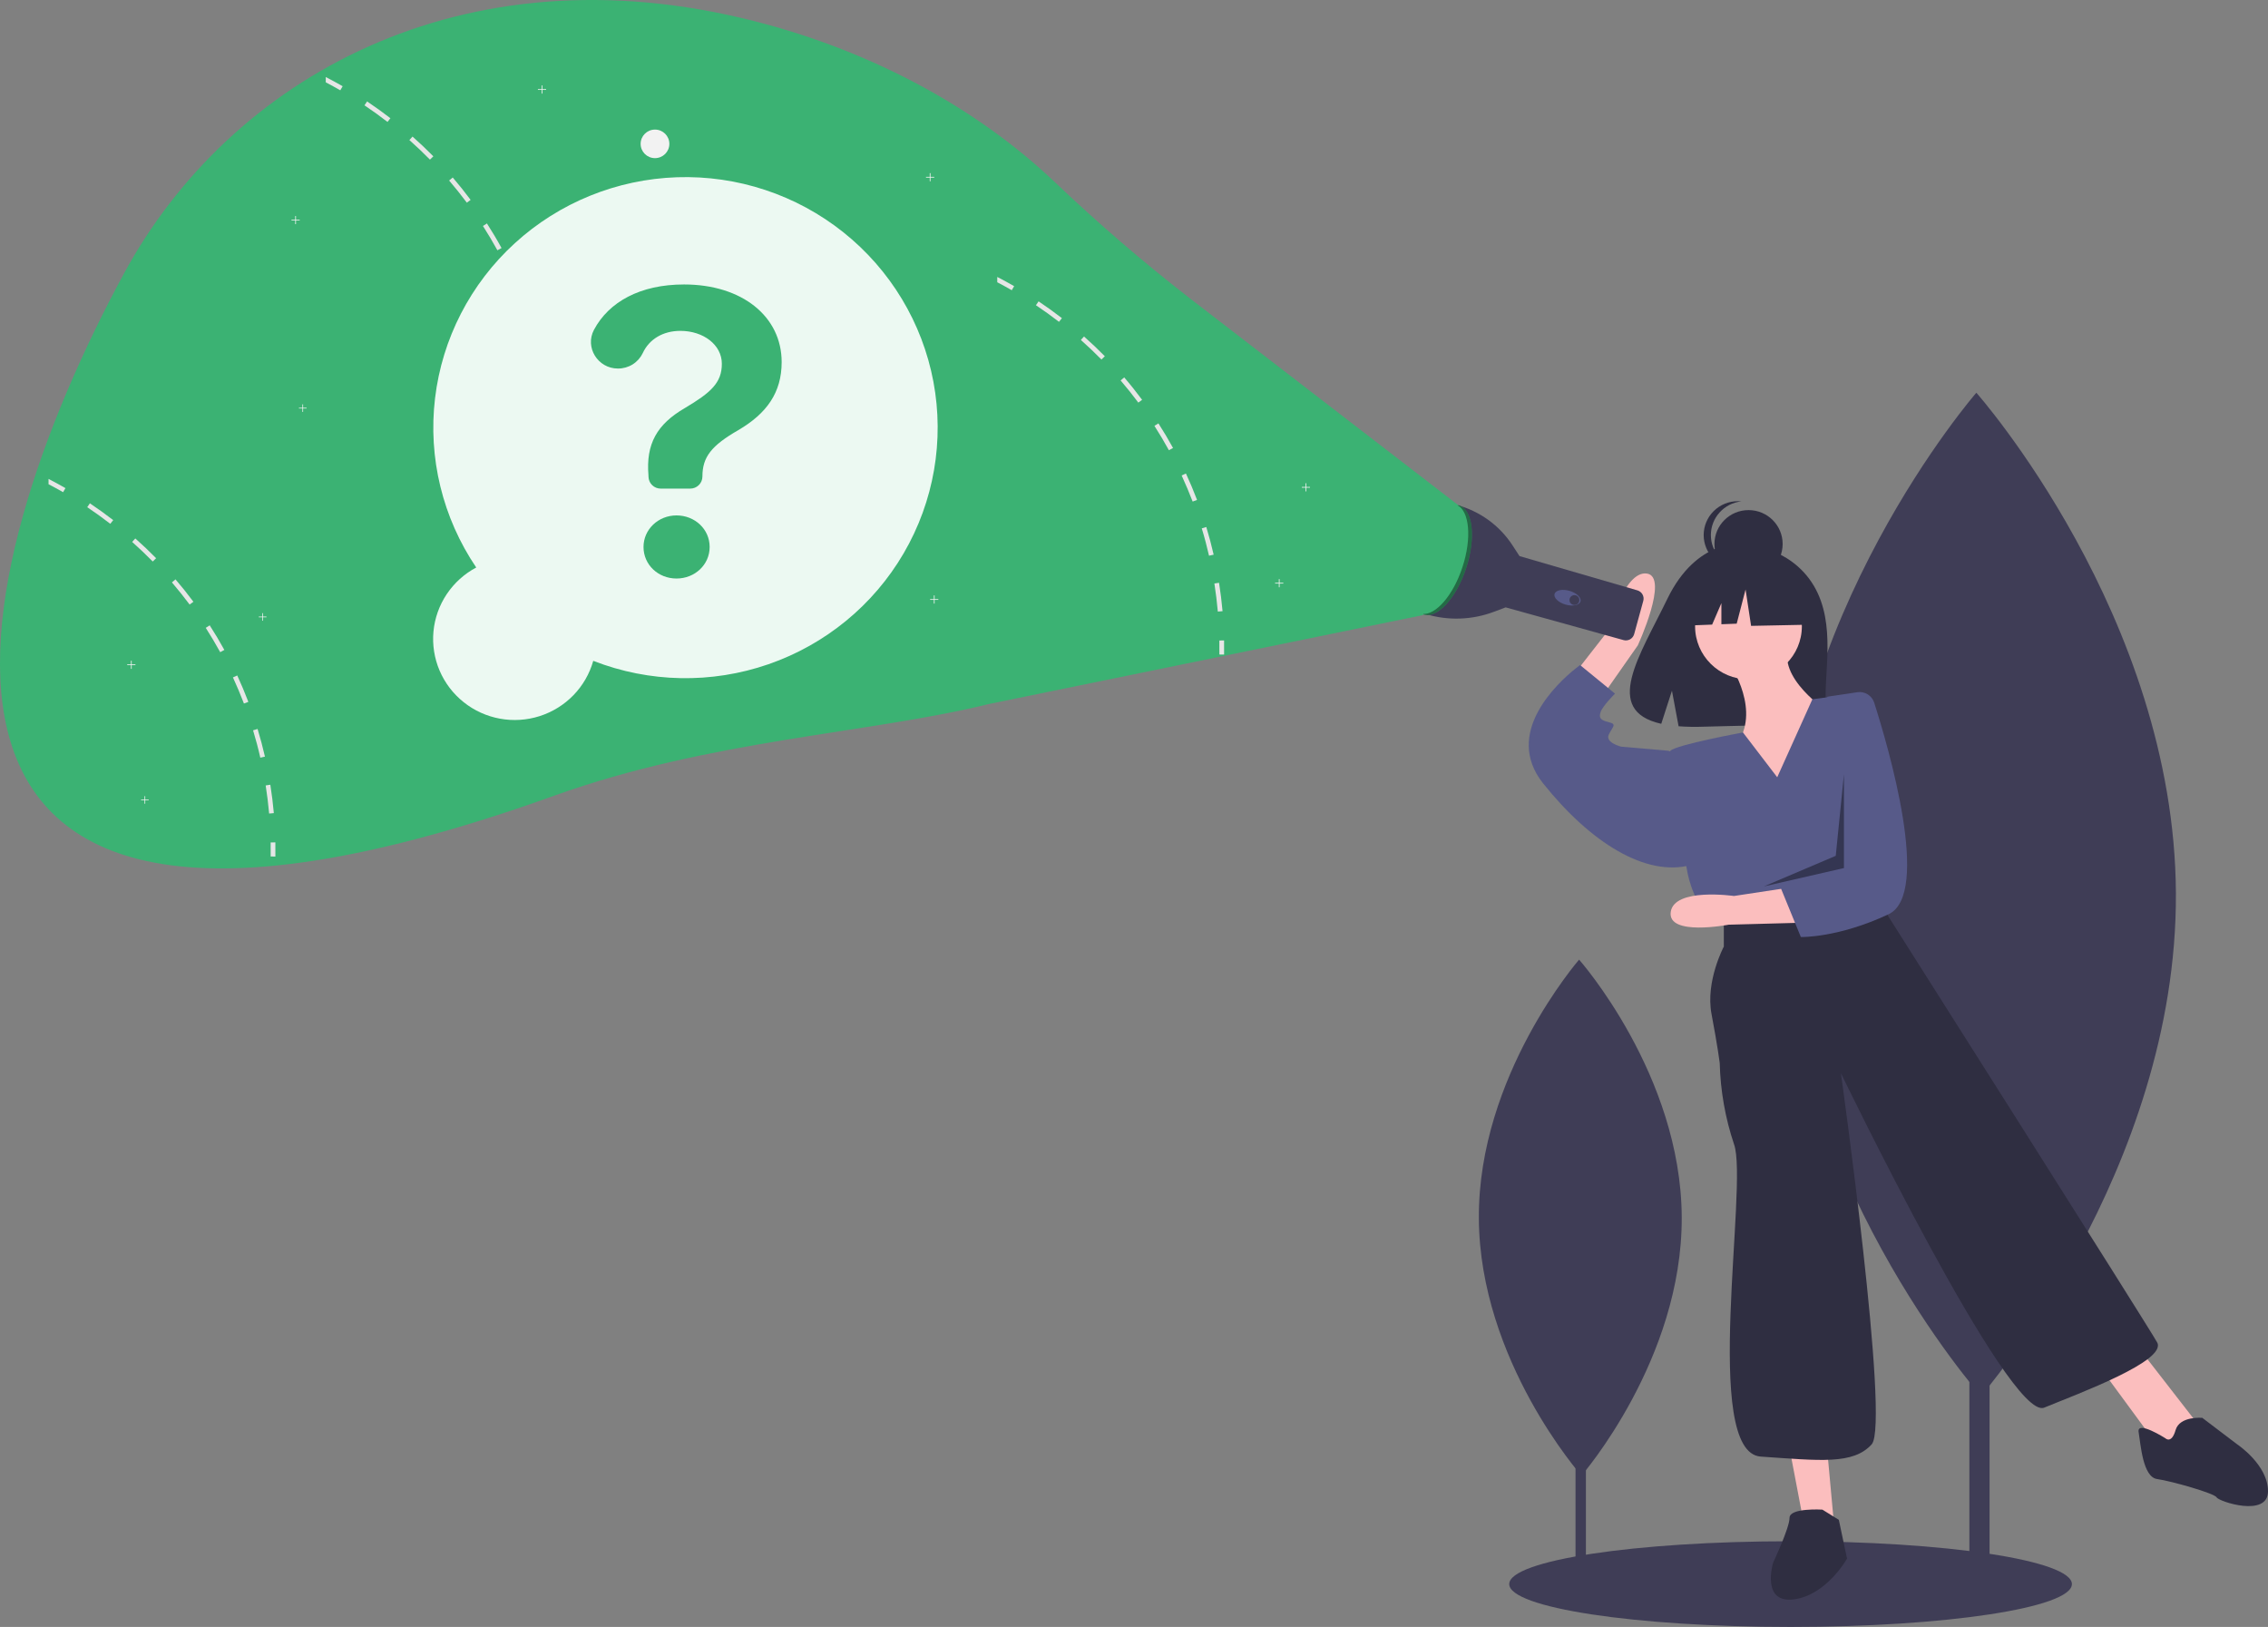 <svg width="99" height="71" viewBox="0 0 99 71" fill="none" xmlns="http://www.w3.org/2000/svg">
<rect x="0" y="0" width="99" height="71" fill="#808080" stroke="none"/>
<g clip-path="url(#clip0)">
<path d="M86.846 34.584H85.965V69.157H86.846V34.584Z" fill="#3F3D56"/>
<path d="M94.98 38.989C95.036 51.079 86.472 60.919 86.472 60.919C86.472 60.919 77.817 51.158 77.761 39.068C77.705 26.979 86.269 17.139 86.269 17.139C86.269 17.139 94.923 26.9 94.98 38.989Z" fill="#3F3D56"/>
<path d="M69.226 50.851H68.773V68.632H69.226V50.851Z" fill="#3F3D56"/>
<path d="M73.409 53.117C73.438 59.335 69.033 64.395 69.033 64.395C69.033 64.395 64.582 59.375 64.553 53.157C64.524 46.94 68.929 41.879 68.929 41.879C68.929 41.879 73.38 46.899 73.409 53.117Z" fill="#3F3D56"/>
<path d="M78.16 71C84.942 71 90.44 70.163 90.44 69.13C90.44 68.098 84.942 67.261 78.16 67.261C71.377 67.261 65.879 68.098 65.879 69.13C65.879 70.163 71.377 71 78.16 71Z" fill="#3F3D56"/>
<path d="M79.172 25.558C78.132 23.812 76.074 23.73 76.074 23.73C76.074 23.73 74.068 23.476 72.781 26.135C71.582 28.613 69.927 31.007 72.515 31.587L72.982 30.142L73.272 31.694C73.64 31.721 74.01 31.727 74.379 31.713C77.151 31.624 79.79 31.739 79.705 30.751C79.592 29.438 80.174 27.238 79.172 25.558Z" fill="#2F2E41"/>
<path d="M75.426 28.846C75.426 28.846 76.77 30.715 75.964 32.229C75.157 33.742 77.846 35.345 77.846 35.345L79.818 31.072C79.818 31.072 77.487 29.558 78.115 28.134L75.426 28.846Z" fill="#FBBEBE"/>
<path d="M76.322 29.647C77.609 29.647 78.653 28.611 78.653 27.332C78.653 26.054 77.609 25.018 76.322 25.018C75.035 25.018 73.992 26.054 73.992 27.332C73.992 28.611 75.035 29.647 76.322 29.647Z" fill="#FBBEBE"/>
<path d="M68.257 30.008L70.204 27.512C70.204 27.512 70.89 24.896 71.883 25.029C72.876 25.162 71.491 28.166 71.491 28.166L69.556 30.929L68.257 30.008Z" fill="#FBBEBE"/>
<path d="M78.115 63.21L78.742 66.504L80.087 66.86L79.728 62.943L78.115 63.21Z" fill="#FBBEBE"/>
<path d="M91.65 59.649L94.07 62.943L95.056 63.388L95.863 62.053L93.443 58.937L91.65 59.649Z" fill="#FBBEBE"/>
<path d="M77.577 33.92L76.082 31.965C76.082 31.965 73.185 32.496 72.916 32.763C72.647 33.03 73.633 37.927 73.633 37.927C73.633 37.927 73.812 39.262 74.619 39.974L75.426 40.508L82.059 39.173L82.308 36.242C82.399 35.174 82.264 34.099 81.913 33.086C81.561 32.073 81 31.145 80.266 30.359L79.112 30.516L77.577 33.92Z" fill="#575A89"/>
<path d="M73.275 32.941L72.826 32.763L70.765 32.585C70.765 32.585 70.048 32.407 70.227 32.051C70.406 31.695 70.585 31.606 70.227 31.517C69.868 31.428 69.779 31.339 69.868 31.072C69.958 30.805 70.496 30.27 70.496 30.27L68.972 29.024C68.972 29.024 68.889 29.082 68.756 29.189C68 29.797 65.606 31.992 67.359 34.188C69.42 36.769 71.84 38.283 73.812 37.749L73.275 32.941Z" fill="#575A89"/>
<path d="M75.246 40.063V41.31C75.246 41.31 74.44 42.823 74.709 44.248C74.978 45.672 75.067 46.384 75.067 46.384C75.097 47.596 75.308 48.796 75.695 49.945C76.322 51.726 74.26 63.388 76.86 63.566C79.459 63.744 80.894 63.922 81.7 63.032C82.507 62.142 80.356 46.829 80.356 46.829C80.356 46.829 87.706 62.053 89.23 61.43C90.754 60.806 94.608 59.382 94.16 58.581C93.712 57.78 82.417 39.974 82.417 39.974L82.059 39.173L75.246 40.063Z" fill="#2F2E41"/>
<path d="M79.549 65.881C79.549 65.881 78.115 65.792 78.115 66.237C78.115 66.682 77.398 68.196 77.398 68.196C77.398 68.196 76.86 69.976 78.294 69.798C79.728 69.62 80.625 68.018 80.625 68.018L80.266 66.326L79.549 65.881Z" fill="#2F2E41"/>
<path d="M94.518 62.765C94.518 62.765 93.263 61.964 93.353 62.498C93.443 63.032 93.532 64.457 94.16 64.546C94.787 64.635 96.669 65.169 96.759 65.347C96.849 65.525 99 66.237 99 65.08C99 63.922 97.656 63.032 97.656 63.032L96.132 61.875C96.132 61.875 95.146 61.786 94.966 62.409C94.787 63.032 94.518 62.765 94.518 62.765Z" fill="#2F2E41"/>
<path d="M76.326 25.218C77.148 25.218 77.814 24.556 77.814 23.739C77.814 22.923 77.148 22.261 76.326 22.261C75.504 22.261 74.837 22.923 74.837 23.739C74.837 24.556 75.504 25.218 76.326 25.218Z" fill="#2F2E41"/>
<path d="M74.681 23.35C74.681 22.985 74.817 22.633 75.063 22.362C75.308 22.09 75.647 21.919 76.012 21.881C75.96 21.875 75.908 21.872 75.856 21.872C75.461 21.872 75.082 22.028 74.803 22.305C74.524 22.582 74.367 22.958 74.367 23.35C74.367 23.742 74.524 24.118 74.803 24.395C75.082 24.673 75.461 24.828 75.856 24.828C75.908 24.828 75.96 24.826 76.012 24.82C75.647 24.782 75.308 24.61 75.063 24.339C74.817 24.067 74.681 23.715 74.681 23.35Z" fill="#2F2E41"/>
<path d="M78.713 25.39L76.679 24.332L73.871 24.764L73.29 27.313L74.736 27.258L75.14 26.322V27.242L75.808 27.217L76.195 25.726L76.437 27.313L78.809 27.265L78.713 25.39Z" fill="#2F2E41"/>
<path d="M78.591 40.27L75.455 40.354C75.455 40.354 72.779 40.871 72.929 39.798C73.079 38.725 75.69 39.101 75.69 39.101L78.547 38.668L78.591 40.27Z" fill="#FBBEBE"/>
<path d="M81.072 30.209C81.23 30.185 81.391 30.218 81.526 30.301C81.661 30.385 81.762 30.514 81.81 30.665C82.424 32.587 84.316 39.017 82.436 39.899C80.223 40.938 78.608 40.892 78.608 40.892L77.743 38.778L78.53 38.045L79.37 32.679L79.773 30.404L81.072 30.209Z" fill="#575A89"/>
<path opacity="0.4" d="M80.49 33.787L80.132 37.348L76.994 38.683L80.49 37.882V33.787Z" fill="black"/>
<path d="M63.571 22.031C64.582 22.297 65.456 22.927 66.023 23.8L66.316 24.251L66.331 24.269L71.475 25.764C71.569 25.792 71.648 25.855 71.696 25.94C71.744 26.025 71.757 26.125 71.731 26.22L71.332 27.674C71.319 27.721 71.296 27.765 71.266 27.804C71.236 27.843 71.198 27.875 71.155 27.9C71.112 27.924 71.064 27.939 71.015 27.945C70.966 27.951 70.916 27.948 70.869 27.934L65.724 26.506L65.724 26.506L65.207 26.7C64.256 27.058 63.212 27.093 62.238 26.8L63.571 22.031Z" fill="#3F3D56"/>
<path d="M68.988 26.248C69.037 26.083 68.823 25.875 68.511 25.785C68.199 25.694 67.906 25.754 67.858 25.92C67.809 26.085 68.022 26.293 68.335 26.383C68.647 26.474 68.939 26.414 68.988 26.248Z" fill="#575A89"/>
<path d="M68.725 26.401C68.844 26.401 68.941 26.305 68.941 26.186C68.941 26.068 68.844 25.972 68.725 25.972C68.606 25.972 68.509 26.068 68.509 26.186C68.509 26.305 68.606 26.401 68.725 26.401Z" fill="#3F3D56"/>
<path d="M64.001 24.785C64.43 23.471 64.293 22.25 63.695 22.058C63.096 21.865 62.264 22.774 61.835 24.088C61.406 25.401 61.543 26.623 62.141 26.815C62.739 27.008 63.572 26.099 64.001 24.785Z" fill="#3BB273"/>
<path opacity="0.4" d="M63.841 24.739C64.254 23.473 64.142 22.293 63.598 22.036C63.631 22.041 63.663 22.048 63.695 22.058C64.293 22.25 64.43 23.471 64.001 24.785C63.572 26.099 62.739 27.008 62.141 26.815C62.12 26.808 62.098 26.8 62.078 26.79C62.666 26.864 63.435 25.983 63.841 24.739Z" fill="black"/>
<path d="M63.639 22.035L51.965 13.041C49.9 11.44 47.919 9.734 46.029 7.933C42.702 4.782 38.184 2.263 32.925 0.922C20.146 -2.336 10.023 3.441 5.418 11.924C-1.618 24.887 -7.01 45.922 24.188 34.725C31.01 32.276 37.917 32.016 43.153 30.726L62.115 26.843L63.639 22.035Z" fill="#3BB273"/>
<path d="M28.591 6.901C28.938 6.901 29.218 6.622 29.218 6.278C29.218 5.934 28.938 5.655 28.591 5.655C28.244 5.655 27.964 5.934 27.964 6.278C27.964 6.622 28.244 6.901 28.591 6.901Z" fill="#F2F2F2"/>
<path d="M40.78 7.718H40.616V7.556H40.584V7.718H40.421V7.75H40.584V7.912H40.616V7.75H40.78V7.718Z" fill="#F2F2F2"/>
<path d="M57.183 21.25H57.02V21.088H56.988V21.25H56.825V21.282H56.988V21.444H57.02V21.282H57.183V21.25Z" fill="#F2F2F2"/>
<path d="M56.018 25.434H55.855V25.272H55.823V25.434H55.659V25.466H55.823V25.628H55.855V25.466H56.018V25.434Z" fill="#F2F2F2"/>
<path d="M5.911 28.995H5.748V28.833H5.716V28.995H5.553V29.027H5.716V29.189H5.748V29.027H5.911V28.995Z" fill="#F2F2F2"/>
<path d="M13.082 9.588H12.919V9.426H12.887V9.588H12.724V9.619H12.887V9.782H12.919V9.619H13.082V9.588Z" fill="#F2F2F2"/>
<path d="M40.959 26.147H40.796V25.984H40.764V26.147H40.6V26.178H40.764V26.34H40.796V26.178H40.959V26.147Z" fill="#F2F2F2"/>
<path d="M23.839 3.89H23.675V3.728H23.643V3.89H23.48V3.922H23.643V4.084H23.675V3.922H23.839V3.89Z" fill="#F2F2F2"/>
<path d="M23.901 16.708L23.698 16.739C23.762 17.143 23.812 17.556 23.849 17.965L24.054 17.947C24.017 17.533 23.966 17.116 23.901 16.708Z" fill="#E6E6E6"/>
<path d="M23.345 14.274L23.148 14.334C23.267 14.725 23.373 15.127 23.464 15.527L23.666 15.481C23.573 15.077 23.465 14.671 23.345 14.274Z" fill="#E6E6E6"/>
<path d="M22.456 11.94L22.269 12.025C22.441 12.398 22.602 12.781 22.749 13.164L22.941 13.092C22.793 12.704 22.631 12.316 22.456 11.94Z" fill="#E6E6E6"/>
<path d="M21.255 9.751L21.081 9.861C21.303 10.206 21.515 10.564 21.712 10.923L21.893 10.825C21.695 10.462 21.479 10.1 21.255 9.751Z" fill="#E6E6E6"/>
<path d="M19.762 7.746L19.605 7.878C19.872 8.19 20.132 8.516 20.378 8.845L20.543 8.723C20.295 8.39 20.033 8.061 19.762 7.746Z" fill="#E6E6E6"/>
<path d="M18.007 5.96L17.87 6.112C18.178 6.385 18.48 6.673 18.768 6.966L18.916 6.822C18.625 6.526 18.319 6.236 18.007 5.96Z" fill="#E6E6E6"/>
<path d="M16.024 4.427L15.909 4.596C16.251 4.825 16.59 5.069 16.915 5.321L17.042 5.159C16.712 4.905 16.37 4.658 16.024 4.427Z" fill="#E6E6E6"/>
<path d="M14.22 3.362V3.593C14.434 3.705 14.646 3.821 14.854 3.941L14.957 3.763C14.716 3.625 14.47 3.491 14.22 3.362Z" fill="#E6E6E6"/>
<path d="M23.915 19.228L24.121 19.224C24.125 19.431 24.125 19.639 24.122 19.842L23.916 19.838C23.919 19.638 23.919 19.432 23.915 19.228Z" fill="#E6E6E6"/>
<path d="M11.8 34.246L11.597 34.277C11.661 34.681 11.711 35.094 11.748 35.503L11.953 35.485C11.916 35.071 11.865 34.655 11.8 34.246Z" fill="#E6E6E6"/>
<path d="M11.244 31.812L11.047 31.872C11.166 32.264 11.273 32.665 11.363 33.065L11.565 33.019C11.472 32.615 11.364 32.209 11.244 31.812Z" fill="#E6E6E6"/>
<path d="M10.356 29.478L10.168 29.563C10.34 29.936 10.502 30.319 10.648 30.702L10.841 30.63C10.693 30.243 10.53 29.854 10.356 29.478Z" fill="#E6E6E6"/>
<path d="M9.154 27.29L8.981 27.399C9.202 27.744 9.414 28.102 9.612 28.461L9.793 28.363C9.594 28 9.379 27.639 9.154 27.29Z" fill="#E6E6E6"/>
<path d="M7.661 25.284L7.504 25.416C7.771 25.728 8.031 26.054 8.277 26.383L8.442 26.261C8.194 25.928 7.932 25.599 7.661 25.284Z" fill="#E6E6E6"/>
<path d="M5.906 23.498L5.769 23.65C6.077 23.924 6.379 24.211 6.667 24.504L6.815 24.361C6.524 24.064 6.218 23.774 5.906 23.498Z" fill="#E6E6E6"/>
<path d="M3.923 21.965L3.808 22.134C4.15 22.363 4.489 22.607 4.814 22.859L4.942 22.698C4.612 22.443 4.269 22.196 3.923 21.965Z" fill="#E6E6E6"/>
<path d="M2.119 20.9V21.132C2.333 21.243 2.546 21.36 2.754 21.479L2.857 21.302C2.615 21.163 2.369 21.029 2.119 20.9Z" fill="#E6E6E6"/>
<path d="M11.814 36.766L12.02 36.762C12.024 36.969 12.024 37.177 12.021 37.38L11.815 37.377C11.818 37.176 11.818 36.97 11.814 36.766Z" fill="#E6E6E6"/>
<path d="M53.212 25.433L53.009 25.464C53.072 25.868 53.123 26.281 53.159 26.689L53.365 26.672C53.328 26.258 53.277 25.841 53.212 25.433Z" fill="#E6E6E6"/>
<path d="M52.656 22.998L52.458 23.058C52.578 23.45 52.684 23.851 52.775 24.251L52.977 24.206C52.884 23.802 52.776 23.395 52.656 22.998Z" fill="#E6E6E6"/>
<path d="M51.767 20.664L51.58 20.75C51.752 21.123 51.913 21.506 52.06 21.888L52.252 21.816C52.104 21.429 51.942 21.041 51.767 20.664Z" fill="#E6E6E6"/>
<path d="M50.566 18.476L50.392 18.585C50.614 18.931 50.826 19.289 51.023 19.648L51.204 19.55C51.005 19.186 50.79 18.825 50.566 18.476Z" fill="#E6E6E6"/>
<path d="M49.073 16.47L48.916 16.603C49.183 16.914 49.443 17.24 49.689 17.57L49.854 17.448C49.606 17.115 49.344 16.785 49.073 16.47Z" fill="#E6E6E6"/>
<path d="M47.318 14.684L47.181 14.836C47.489 15.11 47.791 15.397 48.079 15.69L48.227 15.547C47.935 15.251 47.63 14.96 47.318 14.684Z" fill="#E6E6E6"/>
<path d="M45.335 13.151L45.219 13.32C45.562 13.549 45.901 13.793 46.226 14.045L46.353 13.884C46.023 13.629 45.681 13.383 45.335 13.151Z" fill="#E6E6E6"/>
<path d="M43.531 12.086V12.318C43.745 12.429 43.957 12.546 44.165 12.665L44.268 12.488C44.026 12.349 43.781 12.215 43.531 12.086Z" fill="#E6E6E6"/>
<path d="M53.226 27.952L53.432 27.949C53.436 28.155 53.436 28.363 53.433 28.566L53.227 28.563C53.23 28.362 53.23 28.157 53.226 27.952Z" fill="#E6E6E6"/>
<path d="M13.382 17.796H13.23V17.645H13.201V17.796H13.049V17.825H13.201V17.976H13.23V17.825H13.382V17.796Z" fill="#F2F2F2"/>
<path d="M11.631 26.908H11.479V26.758H11.449V26.908H11.297V26.938H11.449V27.089H11.479V26.938H11.631V26.908Z" fill="#F2F2F2"/>
<path d="M6.491 34.895H6.339V34.744H6.309V34.895H6.158V34.924H6.309V35.075H6.339V34.924H6.491V34.895Z" fill="#F2F2F2"/>
<path d="M20.788 24.766C19.319 22.596 18.681 19.976 18.99 17.379C19.299 14.783 20.535 12.382 22.473 10.613C24.411 8.843 26.924 7.823 29.555 7.735C32.186 7.648 34.761 8.5 36.814 10.137C38.867 11.774 40.261 14.088 40.744 16.658C41.226 19.228 40.766 21.885 39.445 24.147C38.125 26.409 36.032 28.126 33.546 28.987C31.06 29.848 28.346 29.795 25.896 28.839C25.737 29.402 25.44 29.917 25.032 30.338C24.623 30.759 24.116 31.073 23.555 31.252C22.994 31.431 22.398 31.469 21.819 31.362C21.24 31.256 20.697 31.009 20.238 30.642C19.779 30.276 19.418 29.803 19.188 29.264C18.959 28.726 18.867 28.139 18.921 27.557C18.976 26.975 19.175 26.415 19.501 25.928C19.827 25.441 20.269 25.041 20.788 24.766Z" fill="#ECF9F2"/>
<path d="M29.86 12.414C32.384 12.414 34.12 13.804 34.12 15.802C34.12 17.126 33.474 18.041 32.229 18.77C31.058 19.445 30.661 19.94 30.661 20.795C30.661 20.864 30.647 20.933 30.621 20.997C30.594 21.061 30.555 21.119 30.505 21.169C30.456 21.218 30.397 21.256 30.333 21.283C30.268 21.309 30.199 21.323 30.129 21.323H28.839C28.701 21.323 28.569 21.27 28.47 21.175C28.371 21.08 28.313 20.95 28.308 20.814L28.306 20.748C28.191 19.372 28.676 18.516 29.894 17.808C31.031 17.132 31.509 16.705 31.509 15.876C31.509 15.047 30.701 14.439 29.699 14.439C28.937 14.439 28.333 14.807 28.057 15.409C27.959 15.612 27.806 15.784 27.613 15.904C27.421 16.023 27.198 16.085 26.971 16.083C26.097 16.083 25.52 15.16 25.928 14.392C26.575 13.178 27.939 12.414 29.86 12.414ZM28.09 23.87C28.09 23.101 28.736 22.493 29.53 22.493C30.331 22.493 30.977 23.094 30.977 23.87C30.977 24.645 30.331 25.247 29.53 25.247C28.73 25.247 28.09 24.645 28.09 23.87Z" fill="#3BB273"/>
</g>
<defs>
<clipPath id="clip0">
<rect width="99" height="71" fill="white"/>
</clipPath>
</defs>
</svg>

